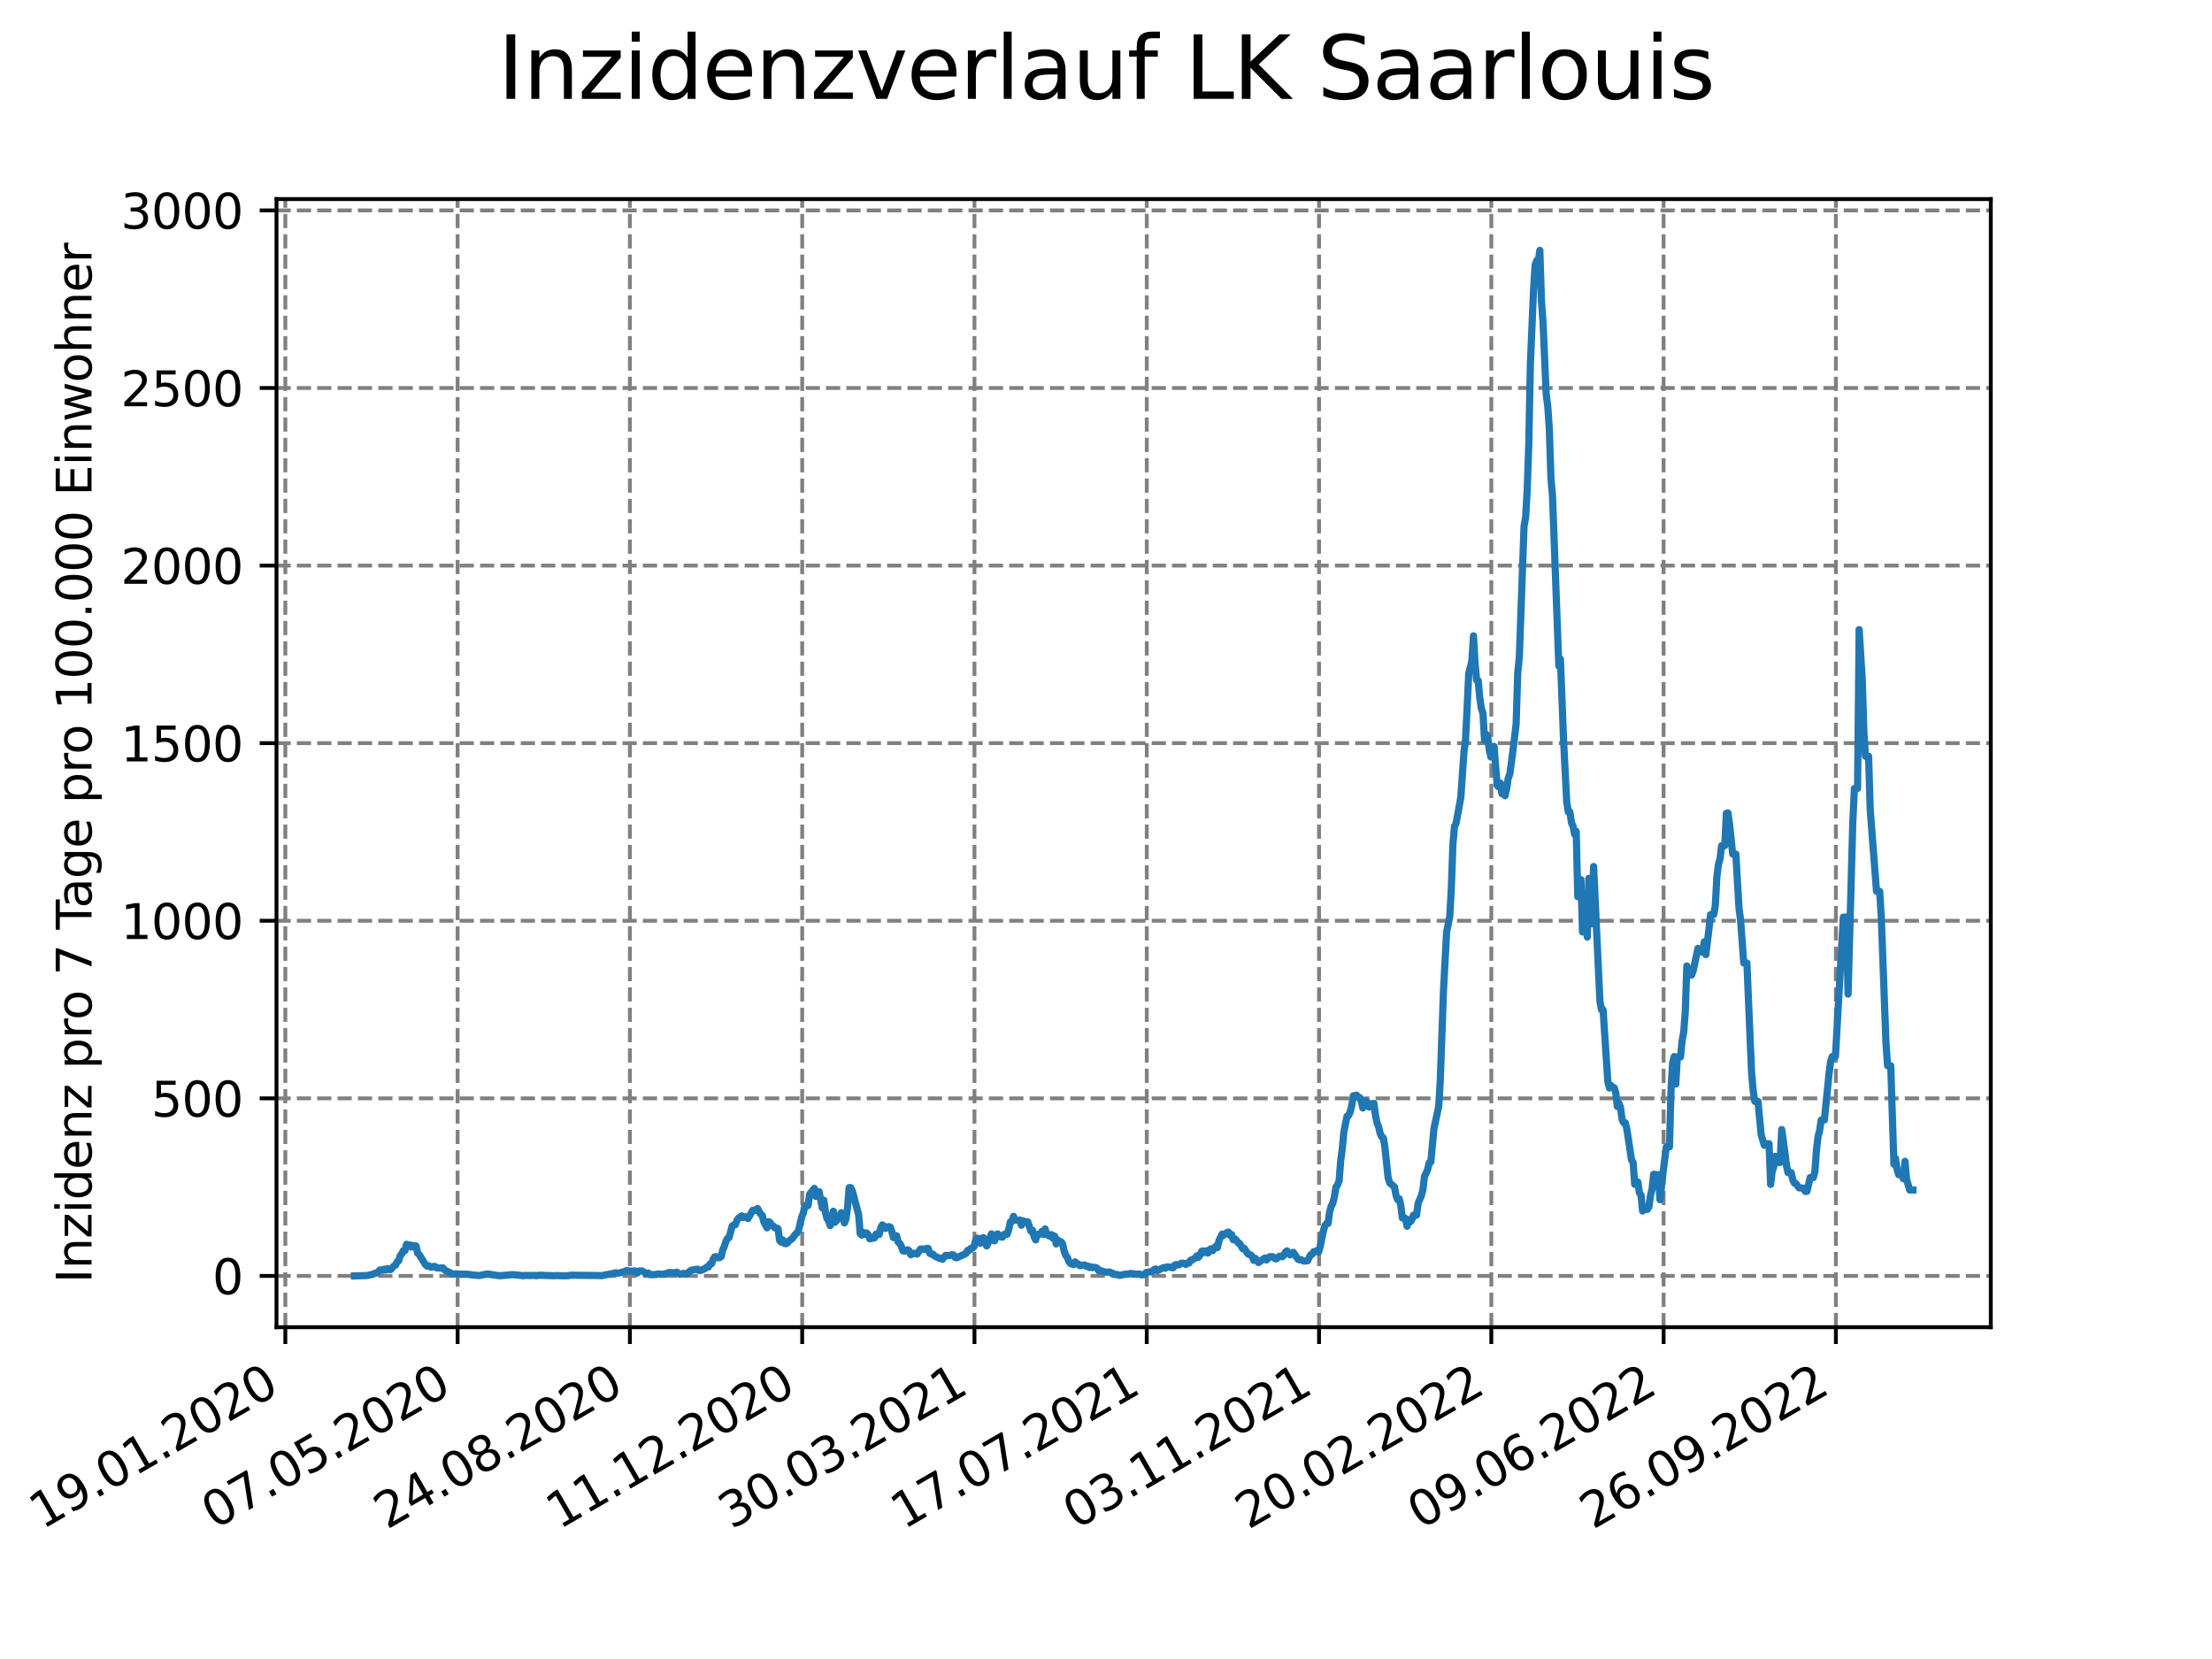 <?xml version="1.0" encoding="utf-8" standalone="no"?>
<!DOCTYPE svg PUBLIC "-//W3C//DTD SVG 1.1//EN"
  "http://www.w3.org/Graphics/SVG/1.1/DTD/svg11.dtd">
<svg xmlns:xlink="http://www.w3.org/1999/xlink" width="460.8pt" height="345.6pt" viewBox="0 0 460.8 345.6" xmlns="http://www.w3.org/2000/svg" version="1.1">
 <defs>
  <style type="text/css">*{stroke-linejoin: round; stroke-linecap: butt}</style>
 </defs>
 <g id="figure_1">
  <g id="patch_1">
   <path d="M 0 345.6 
L 460.8 345.6 
L 460.8 0 
L 0 0 
z
" style="fill: #ffffff"/>
  </g>
  <g id="axes_1">
   <g id="patch_2">
    <path d="M 57.6 276.48 
L 414.72 276.48 
L 414.72 41.472 
L 57.6 41.472 
z
" style="fill: #ffffff"/>
   </g>
   <g id="matplotlib.axis_1">
    <g id="xtick_1">
     <g id="line2d_1">
      <path d="M 59.441 276.48 
L 59.441 41.472 
" clip-path="url(#p85594393eb)" style="fill: none; stroke-dasharray: 2.96,1.28; stroke-dashoffset: 0; stroke: #808080; stroke-width: 0.8"/>
     </g>
     <g id="line2d_2">
      <defs>
       <path id="m78b0c59133" d="M 0 0 
L 0 3.5 
" style="stroke: #000000; stroke-width: 0.8"/>
      </defs>
      <g>
       <use xlink:href="#m78b0c59133" x="59.441" y="276.48" style="stroke: #000000; stroke-width: 0.8"/>
      </g>
     </g>
     <g id="text_1">
      <!-- 19.01.2020 -->
      <g transform="translate(8.816 318.689) rotate(-30) scale(0.1 -0.1)">
       <defs>
        <path id="DejaVuSans-31" d="M 794 531 
L 1825 531 
L 1825 4091 
L 703 3866 
L 703 4441 
L 1819 4666 
L 2450 4666 
L 2450 531 
L 3481 531 
L 3481 0 
L 794 0 
L 794 531 
z
" transform="scale(0.016)"/>
        <path id="DejaVuSans-39" d="M 703 97 
L 703 672 
Q 941 559 1184 500 
Q 1428 441 1663 441 
Q 2288 441 2617 861 
Q 2947 1281 2994 2138 
Q 2813 1869 2534 1725 
Q 2256 1581 1919 1581 
Q 1219 1581 811 2004 
Q 403 2428 403 3163 
Q 403 3881 828 4315 
Q 1253 4750 1959 4750 
Q 2769 4750 3195 4129 
Q 3622 3509 3622 2328 
Q 3622 1225 3098 567 
Q 2575 -91 1691 -91 
Q 1453 -91 1209 -44 
Q 966 3 703 97 
z
M 1959 2075 
Q 2384 2075 2632 2365 
Q 2881 2656 2881 3163 
Q 2881 3666 2632 3958 
Q 2384 4250 1959 4250 
Q 1534 4250 1286 3958 
Q 1038 3666 1038 3163 
Q 1038 2656 1286 2365 
Q 1534 2075 1959 2075 
z
" transform="scale(0.016)"/>
        <path id="DejaVuSans-2e" d="M 684 794 
L 1344 794 
L 1344 0 
L 684 0 
L 684 794 
z
" transform="scale(0.016)"/>
        <path id="DejaVuSans-30" d="M 2034 4250 
Q 1547 4250 1301 3770 
Q 1056 3291 1056 2328 
Q 1056 1369 1301 889 
Q 1547 409 2034 409 
Q 2525 409 2770 889 
Q 3016 1369 3016 2328 
Q 3016 3291 2770 3770 
Q 2525 4250 2034 4250 
z
M 2034 4750 
Q 2819 4750 3233 4129 
Q 3647 3509 3647 2328 
Q 3647 1150 3233 529 
Q 2819 -91 2034 -91 
Q 1250 -91 836 529 
Q 422 1150 422 2328 
Q 422 3509 836 4129 
Q 1250 4750 2034 4750 
z
" transform="scale(0.016)"/>
        <path id="DejaVuSans-32" d="M 1228 531 
L 3431 531 
L 3431 0 
L 469 0 
L 469 531 
Q 828 903 1448 1529 
Q 2069 2156 2228 2338 
Q 2531 2678 2651 2914 
Q 2772 3150 2772 3378 
Q 2772 3750 2511 3984 
Q 2250 4219 1831 4219 
Q 1534 4219 1204 4116 
Q 875 4013 500 3803 
L 500 4441 
Q 881 4594 1212 4672 
Q 1544 4750 1819 4750 
Q 2544 4750 2975 4387 
Q 3406 4025 3406 3419 
Q 3406 3131 3298 2873 
Q 3191 2616 2906 2266 
Q 2828 2175 2409 1742 
Q 1991 1309 1228 531 
z
" transform="scale(0.016)"/>
       </defs>
       <use xlink:href="#DejaVuSans-31"/>
       <use xlink:href="#DejaVuSans-39" x="63.623"/>
       <use xlink:href="#DejaVuSans-2e" x="127.246"/>
       <use xlink:href="#DejaVuSans-30" x="159.033"/>
       <use xlink:href="#DejaVuSans-31" x="222.656"/>
       <use xlink:href="#DejaVuSans-2e" x="286.279"/>
       <use xlink:href="#DejaVuSans-32" x="318.066"/>
       <use xlink:href="#DejaVuSans-30" x="381.689"/>
       <use xlink:href="#DejaVuSans-32" x="445.312"/>
       <use xlink:href="#DejaVuSans-30" x="508.936"/>
      </g>
     </g>
    </g>
    <g id="xtick_2">
     <g id="line2d_3">
      <path d="M 95.331 276.48 
L 95.331 41.472 
" clip-path="url(#p85594393eb)" style="fill: none; stroke-dasharray: 2.96,1.28; stroke-dashoffset: 0; stroke: #808080; stroke-width: 0.8"/>
     </g>
     <g id="line2d_4">
      <g>
       <use xlink:href="#m78b0c59133" x="95.331" y="276.48" style="stroke: #000000; stroke-width: 0.8"/>
      </g>
     </g>
     <g id="text_2">
      <!-- 07.05.2020 -->
      <g transform="translate(44.706 318.689) rotate(-30) scale(0.1 -0.1)">
       <defs>
        <path id="DejaVuSans-37" d="M 525 4666 
L 3525 4666 
L 3525 4397 
L 1831 0 
L 1172 0 
L 2766 4134 
L 525 4134 
L 525 4666 
z
" transform="scale(0.016)"/>
        <path id="DejaVuSans-35" d="M 691 4666 
L 3169 4666 
L 3169 4134 
L 1269 4134 
L 1269 2991 
Q 1406 3038 1543 3061 
Q 1681 3084 1819 3084 
Q 2600 3084 3056 2656 
Q 3513 2228 3513 1497 
Q 3513 744 3044 326 
Q 2575 -91 1722 -91 
Q 1428 -91 1123 -41 
Q 819 9 494 109 
L 494 744 
Q 775 591 1075 516 
Q 1375 441 1709 441 
Q 2250 441 2565 725 
Q 2881 1009 2881 1497 
Q 2881 1984 2565 2268 
Q 2250 2553 1709 2553 
Q 1456 2553 1204 2497 
Q 953 2441 691 2322 
L 691 4666 
z
" transform="scale(0.016)"/>
       </defs>
       <use xlink:href="#DejaVuSans-30"/>
       <use xlink:href="#DejaVuSans-37" x="63.623"/>
       <use xlink:href="#DejaVuSans-2e" x="127.246"/>
       <use xlink:href="#DejaVuSans-30" x="159.033"/>
       <use xlink:href="#DejaVuSans-35" x="222.656"/>
       <use xlink:href="#DejaVuSans-2e" x="286.279"/>
       <use xlink:href="#DejaVuSans-32" x="318.066"/>
       <use xlink:href="#DejaVuSans-30" x="381.689"/>
       <use xlink:href="#DejaVuSans-32" x="445.312"/>
       <use xlink:href="#DejaVuSans-30" x="508.936"/>
      </g>
     </g>
    </g>
    <g id="xtick_3">
     <g id="line2d_5">
      <path d="M 131.221 276.48 
L 131.221 41.472 
" clip-path="url(#p85594393eb)" style="fill: none; stroke-dasharray: 2.96,1.28; stroke-dashoffset: 0; stroke: #808080; stroke-width: 0.8"/>
     </g>
     <g id="line2d_6">
      <g>
       <use xlink:href="#m78b0c59133" x="131.221" y="276.48" style="stroke: #000000; stroke-width: 0.8"/>
      </g>
     </g>
     <g id="text_3">
      <!-- 24.08.2020 -->
      <g transform="translate(80.596 318.689) rotate(-30) scale(0.1 -0.1)">
       <defs>
        <path id="DejaVuSans-34" d="M 2419 4116 
L 825 1625 
L 2419 1625 
L 2419 4116 
z
M 2253 4666 
L 3047 4666 
L 3047 1625 
L 3713 1625 
L 3713 1100 
L 3047 1100 
L 3047 0 
L 2419 0 
L 2419 1100 
L 313 1100 
L 313 1709 
L 2253 4666 
z
" transform="scale(0.016)"/>
        <path id="DejaVuSans-38" d="M 2034 2216 
Q 1584 2216 1326 1975 
Q 1069 1734 1069 1313 
Q 1069 891 1326 650 
Q 1584 409 2034 409 
Q 2484 409 2743 651 
Q 3003 894 3003 1313 
Q 3003 1734 2745 1975 
Q 2488 2216 2034 2216 
z
M 1403 2484 
Q 997 2584 770 2862 
Q 544 3141 544 3541 
Q 544 4100 942 4425 
Q 1341 4750 2034 4750 
Q 2731 4750 3128 4425 
Q 3525 4100 3525 3541 
Q 3525 3141 3298 2862 
Q 3072 2584 2669 2484 
Q 3125 2378 3379 2068 
Q 3634 1759 3634 1313 
Q 3634 634 3220 271 
Q 2806 -91 2034 -91 
Q 1263 -91 848 271 
Q 434 634 434 1313 
Q 434 1759 690 2068 
Q 947 2378 1403 2484 
z
M 1172 3481 
Q 1172 3119 1398 2916 
Q 1625 2713 2034 2713 
Q 2441 2713 2670 2916 
Q 2900 3119 2900 3481 
Q 2900 3844 2670 4047 
Q 2441 4250 2034 4250 
Q 1625 4250 1398 4047 
Q 1172 3844 1172 3481 
z
" transform="scale(0.016)"/>
       </defs>
       <use xlink:href="#DejaVuSans-32"/>
       <use xlink:href="#DejaVuSans-34" x="63.623"/>
       <use xlink:href="#DejaVuSans-2e" x="127.246"/>
       <use xlink:href="#DejaVuSans-30" x="159.033"/>
       <use xlink:href="#DejaVuSans-38" x="222.656"/>
       <use xlink:href="#DejaVuSans-2e" x="286.279"/>
       <use xlink:href="#DejaVuSans-32" x="318.066"/>
       <use xlink:href="#DejaVuSans-30" x="381.689"/>
       <use xlink:href="#DejaVuSans-32" x="445.312"/>
       <use xlink:href="#DejaVuSans-30" x="508.936"/>
      </g>
     </g>
    </g>
    <g id="xtick_4">
     <g id="line2d_7">
      <path d="M 167.111 276.48 
L 167.111 41.472 
" clip-path="url(#p85594393eb)" style="fill: none; stroke-dasharray: 2.96,1.28; stroke-dashoffset: 0; stroke: #808080; stroke-width: 0.8"/>
     </g>
     <g id="line2d_8">
      <g>
       <use xlink:href="#m78b0c59133" x="167.111" y="276.48" style="stroke: #000000; stroke-width: 0.8"/>
      </g>
     </g>
     <g id="text_4">
      <!-- 11.12.2020 -->
      <g transform="translate(116.485 318.689) rotate(-30) scale(0.1 -0.1)">
       <use xlink:href="#DejaVuSans-31"/>
       <use xlink:href="#DejaVuSans-31" x="63.623"/>
       <use xlink:href="#DejaVuSans-2e" x="127.246"/>
       <use xlink:href="#DejaVuSans-31" x="159.033"/>
       <use xlink:href="#DejaVuSans-32" x="222.656"/>
       <use xlink:href="#DejaVuSans-2e" x="286.279"/>
       <use xlink:href="#DejaVuSans-32" x="318.066"/>
       <use xlink:href="#DejaVuSans-30" x="381.689"/>
       <use xlink:href="#DejaVuSans-32" x="445.312"/>
       <use xlink:href="#DejaVuSans-30" x="508.936"/>
      </g>
     </g>
    </g>
    <g id="xtick_5">
     <g id="line2d_9">
      <path d="M 203 276.48 
L 203 41.472 
" clip-path="url(#p85594393eb)" style="fill: none; stroke-dasharray: 2.96,1.28; stroke-dashoffset: 0; stroke: #808080; stroke-width: 0.8"/>
     </g>
     <g id="line2d_10">
      <g>
       <use xlink:href="#m78b0c59133" x="203" y="276.48" style="stroke: #000000; stroke-width: 0.8"/>
      </g>
     </g>
     <g id="text_5">
      <!-- 30.03.2021 -->
      <g transform="translate(152.375 318.689) rotate(-30) scale(0.1 -0.1)">
       <defs>
        <path id="DejaVuSans-33" d="M 2597 2516 
Q 3050 2419 3304 2112 
Q 3559 1806 3559 1356 
Q 3559 666 3084 287 
Q 2609 -91 1734 -91 
Q 1441 -91 1130 -33 
Q 819 25 488 141 
L 488 750 
Q 750 597 1062 519 
Q 1375 441 1716 441 
Q 2309 441 2620 675 
Q 2931 909 2931 1356 
Q 2931 1769 2642 2001 
Q 2353 2234 1838 2234 
L 1294 2234 
L 1294 2753 
L 1863 2753 
Q 2328 2753 2575 2939 
Q 2822 3125 2822 3475 
Q 2822 3834 2567 4026 
Q 2313 4219 1838 4219 
Q 1578 4219 1281 4162 
Q 984 4106 628 3988 
L 628 4550 
Q 988 4650 1302 4700 
Q 1616 4750 1894 4750 
Q 2613 4750 3031 4423 
Q 3450 4097 3450 3541 
Q 3450 3153 3228 2886 
Q 3006 2619 2597 2516 
z
" transform="scale(0.016)"/>
       </defs>
       <use xlink:href="#DejaVuSans-33"/>
       <use xlink:href="#DejaVuSans-30" x="63.623"/>
       <use xlink:href="#DejaVuSans-2e" x="127.246"/>
       <use xlink:href="#DejaVuSans-30" x="159.033"/>
       <use xlink:href="#DejaVuSans-33" x="222.656"/>
       <use xlink:href="#DejaVuSans-2e" x="286.279"/>
       <use xlink:href="#DejaVuSans-32" x="318.066"/>
       <use xlink:href="#DejaVuSans-30" x="381.689"/>
       <use xlink:href="#DejaVuSans-32" x="445.312"/>
       <use xlink:href="#DejaVuSans-31" x="508.936"/>
      </g>
     </g>
    </g>
    <g id="xtick_6">
     <g id="line2d_11">
      <path d="M 238.89 276.48 
L 238.89 41.472 
" clip-path="url(#p85594393eb)" style="fill: none; stroke-dasharray: 2.96,1.28; stroke-dashoffset: 0; stroke: #808080; stroke-width: 0.8"/>
     </g>
     <g id="line2d_12">
      <g>
       <use xlink:href="#m78b0c59133" x="238.89" y="276.48" style="stroke: #000000; stroke-width: 0.8"/>
      </g>
     </g>
     <g id="text_6">
      <!-- 17.07.2021 -->
      <g transform="translate(188.265 318.689) rotate(-30) scale(0.1 -0.1)">
       <use xlink:href="#DejaVuSans-31"/>
       <use xlink:href="#DejaVuSans-37" x="63.623"/>
       <use xlink:href="#DejaVuSans-2e" x="127.246"/>
       <use xlink:href="#DejaVuSans-30" x="159.033"/>
       <use xlink:href="#DejaVuSans-37" x="222.656"/>
       <use xlink:href="#DejaVuSans-2e" x="286.279"/>
       <use xlink:href="#DejaVuSans-32" x="318.066"/>
       <use xlink:href="#DejaVuSans-30" x="381.689"/>
       <use xlink:href="#DejaVuSans-32" x="445.312"/>
       <use xlink:href="#DejaVuSans-31" x="508.936"/>
      </g>
     </g>
    </g>
    <g id="xtick_7">
     <g id="line2d_13">
      <path d="M 274.78 276.48 
L 274.78 41.472 
" clip-path="url(#p85594393eb)" style="fill: none; stroke-dasharray: 2.96,1.28; stroke-dashoffset: 0; stroke: #808080; stroke-width: 0.8"/>
     </g>
     <g id="line2d_14">
      <g>
       <use xlink:href="#m78b0c59133" x="274.78" y="276.48" style="stroke: #000000; stroke-width: 0.8"/>
      </g>
     </g>
     <g id="text_7">
      <!-- 03.11.2021 -->
      <g transform="translate(224.155 318.689) rotate(-30) scale(0.1 -0.1)">
       <use xlink:href="#DejaVuSans-30"/>
       <use xlink:href="#DejaVuSans-33" x="63.623"/>
       <use xlink:href="#DejaVuSans-2e" x="127.246"/>
       <use xlink:href="#DejaVuSans-31" x="159.033"/>
       <use xlink:href="#DejaVuSans-31" x="222.656"/>
       <use xlink:href="#DejaVuSans-2e" x="286.279"/>
       <use xlink:href="#DejaVuSans-32" x="318.066"/>
       <use xlink:href="#DejaVuSans-30" x="381.689"/>
       <use xlink:href="#DejaVuSans-32" x="445.312"/>
       <use xlink:href="#DejaVuSans-31" x="508.936"/>
      </g>
     </g>
    </g>
    <g id="xtick_8">
     <g id="line2d_15">
      <path d="M 310.67 276.48 
L 310.67 41.472 
" clip-path="url(#p85594393eb)" style="fill: none; stroke-dasharray: 2.96,1.28; stroke-dashoffset: 0; stroke: #808080; stroke-width: 0.8"/>
     </g>
     <g id="line2d_16">
      <g>
       <use xlink:href="#m78b0c59133" x="310.67" y="276.48" style="stroke: #000000; stroke-width: 0.8"/>
      </g>
     </g>
     <g id="text_8">
      <!-- 20.02.2022 -->
      <g transform="translate(260.045 318.689) rotate(-30) scale(0.1 -0.1)">
       <use xlink:href="#DejaVuSans-32"/>
       <use xlink:href="#DejaVuSans-30" x="63.623"/>
       <use xlink:href="#DejaVuSans-2e" x="127.246"/>
       <use xlink:href="#DejaVuSans-30" x="159.033"/>
       <use xlink:href="#DejaVuSans-32" x="222.656"/>
       <use xlink:href="#DejaVuSans-2e" x="286.279"/>
       <use xlink:href="#DejaVuSans-32" x="318.066"/>
       <use xlink:href="#DejaVuSans-30" x="381.689"/>
       <use xlink:href="#DejaVuSans-32" x="445.312"/>
       <use xlink:href="#DejaVuSans-32" x="508.936"/>
      </g>
     </g>
    </g>
    <g id="xtick_9">
     <g id="line2d_17">
      <path d="M 346.56 276.48 
L 346.56 41.472 
" clip-path="url(#p85594393eb)" style="fill: none; stroke-dasharray: 2.96,1.28; stroke-dashoffset: 0; stroke: #808080; stroke-width: 0.8"/>
     </g>
     <g id="line2d_18">
      <g>
       <use xlink:href="#m78b0c59133" x="346.56" y="276.48" style="stroke: #000000; stroke-width: 0.8"/>
      </g>
     </g>
     <g id="text_9">
      <!-- 09.06.2022 -->
      <g transform="translate(295.934 318.689) rotate(-30) scale(0.1 -0.1)">
       <defs>
        <path id="DejaVuSans-36" d="M 2113 2584 
Q 1688 2584 1439 2293 
Q 1191 2003 1191 1497 
Q 1191 994 1439 701 
Q 1688 409 2113 409 
Q 2538 409 2786 701 
Q 3034 994 3034 1497 
Q 3034 2003 2786 2293 
Q 2538 2584 2113 2584 
z
M 3366 4563 
L 3366 3988 
Q 3128 4100 2886 4159 
Q 2644 4219 2406 4219 
Q 1781 4219 1451 3797 
Q 1122 3375 1075 2522 
Q 1259 2794 1537 2939 
Q 1816 3084 2150 3084 
Q 2853 3084 3261 2657 
Q 3669 2231 3669 1497 
Q 3669 778 3244 343 
Q 2819 -91 2113 -91 
Q 1303 -91 875 529 
Q 447 1150 447 2328 
Q 447 3434 972 4092 
Q 1497 4750 2381 4750 
Q 2619 4750 2861 4703 
Q 3103 4656 3366 4563 
z
" transform="scale(0.016)"/>
       </defs>
       <use xlink:href="#DejaVuSans-30"/>
       <use xlink:href="#DejaVuSans-39" x="63.623"/>
       <use xlink:href="#DejaVuSans-2e" x="127.246"/>
       <use xlink:href="#DejaVuSans-30" x="159.033"/>
       <use xlink:href="#DejaVuSans-36" x="222.656"/>
       <use xlink:href="#DejaVuSans-2e" x="286.279"/>
       <use xlink:href="#DejaVuSans-32" x="318.066"/>
       <use xlink:href="#DejaVuSans-30" x="381.689"/>
       <use xlink:href="#DejaVuSans-32" x="445.312"/>
       <use xlink:href="#DejaVuSans-32" x="508.936"/>
      </g>
     </g>
    </g>
    <g id="xtick_10">
     <g id="line2d_19">
      <path d="M 382.449 276.48 
L 382.449 41.472 
" clip-path="url(#p85594393eb)" style="fill: none; stroke-dasharray: 2.96,1.28; stroke-dashoffset: 0; stroke: #808080; stroke-width: 0.8"/>
     </g>
     <g id="line2d_20">
      <g>
       <use xlink:href="#m78b0c59133" x="382.449" y="276.48" style="stroke: #000000; stroke-width: 0.8"/>
      </g>
     </g>
     <g id="text_10">
      <!-- 26.09.2022 -->
      <g transform="translate(331.824 318.689) rotate(-30) scale(0.1 -0.1)">
       <use xlink:href="#DejaVuSans-32"/>
       <use xlink:href="#DejaVuSans-36" x="63.623"/>
       <use xlink:href="#DejaVuSans-2e" x="127.246"/>
       <use xlink:href="#DejaVuSans-30" x="159.033"/>
       <use xlink:href="#DejaVuSans-39" x="222.656"/>
       <use xlink:href="#DejaVuSans-2e" x="286.279"/>
       <use xlink:href="#DejaVuSans-32" x="318.066"/>
       <use xlink:href="#DejaVuSans-30" x="381.689"/>
       <use xlink:href="#DejaVuSans-32" x="445.312"/>
       <use xlink:href="#DejaVuSans-32" x="508.936"/>
      </g>
     </g>
    </g>
   </g>
   <g id="matplotlib.axis_2">
    <g id="ytick_1">
     <g id="line2d_21">
      <path d="M 57.6 265.798 
L 414.72 265.798 
" clip-path="url(#p85594393eb)" style="fill: none; stroke-dasharray: 2.96,1.28; stroke-dashoffset: 0; stroke: #808080; stroke-width: 0.8"/>
     </g>
     <g id="line2d_22">
      <defs>
       <path id="m9713ccdef3" d="M 0 0 
L -3.5 0 
" style="stroke: #000000; stroke-width: 0.8"/>
      </defs>
      <g>
       <use xlink:href="#m9713ccdef3" x="57.6" y="265.798" style="stroke: #000000; stroke-width: 0.8"/>
      </g>
     </g>
     <g id="text_11">
      <!-- 0 -->
      <g transform="translate(44.237 269.597) scale(0.1 -0.1)">
       <use xlink:href="#DejaVuSans-30"/>
      </g>
     </g>
    </g>
    <g id="ytick_2">
     <g id="line2d_23">
      <path d="M 57.6 228.804 
L 414.72 228.804 
" clip-path="url(#p85594393eb)" style="fill: none; stroke-dasharray: 2.96,1.28; stroke-dashoffset: 0; stroke: #808080; stroke-width: 0.8"/>
     </g>
     <g id="line2d_24">
      <g>
       <use xlink:href="#m9713ccdef3" x="57.6" y="228.804" style="stroke: #000000; stroke-width: 0.8"/>
      </g>
     </g>
     <g id="text_12">
      <!-- 500 -->
      <g transform="translate(31.512 232.603) scale(0.1 -0.1)">
       <use xlink:href="#DejaVuSans-35"/>
       <use xlink:href="#DejaVuSans-30" x="63.623"/>
       <use xlink:href="#DejaVuSans-30" x="127.246"/>
      </g>
     </g>
    </g>
    <g id="ytick_3">
     <g id="line2d_25">
      <path d="M 57.6 191.809 
L 414.72 191.809 
" clip-path="url(#p85594393eb)" style="fill: none; stroke-dasharray: 2.96,1.28; stroke-dashoffset: 0; stroke: #808080; stroke-width: 0.8"/>
     </g>
     <g id="line2d_26">
      <g>
       <use xlink:href="#m9713ccdef3" x="57.6" y="191.809" style="stroke: #000000; stroke-width: 0.8"/>
      </g>
     </g>
     <g id="text_13">
      <!-- 1000 -->
      <g transform="translate(25.15 195.608) scale(0.1 -0.1)">
       <use xlink:href="#DejaVuSans-31"/>
       <use xlink:href="#DejaVuSans-30" x="63.623"/>
       <use xlink:href="#DejaVuSans-30" x="127.246"/>
       <use xlink:href="#DejaVuSans-30" x="190.869"/>
      </g>
     </g>
    </g>
    <g id="ytick_4">
     <g id="line2d_27">
      <path d="M 57.6 154.815 
L 414.72 154.815 
" clip-path="url(#p85594393eb)" style="fill: none; stroke-dasharray: 2.96,1.28; stroke-dashoffset: 0; stroke: #808080; stroke-width: 0.8"/>
     </g>
     <g id="line2d_28">
      <g>
       <use xlink:href="#m9713ccdef3" x="57.6" y="154.815" style="stroke: #000000; stroke-width: 0.8"/>
      </g>
     </g>
     <g id="text_14">
      <!-- 1500 -->
      <g transform="translate(25.15 158.614) scale(0.1 -0.1)">
       <use xlink:href="#DejaVuSans-31"/>
       <use xlink:href="#DejaVuSans-35" x="63.623"/>
       <use xlink:href="#DejaVuSans-30" x="127.246"/>
       <use xlink:href="#DejaVuSans-30" x="190.869"/>
      </g>
     </g>
    </g>
    <g id="ytick_5">
     <g id="line2d_29">
      <path d="M 57.6 117.821 
L 414.72 117.821 
" clip-path="url(#p85594393eb)" style="fill: none; stroke-dasharray: 2.96,1.28; stroke-dashoffset: 0; stroke: #808080; stroke-width: 0.8"/>
     </g>
     <g id="line2d_30">
      <g>
       <use xlink:href="#m9713ccdef3" x="57.6" y="117.821" style="stroke: #000000; stroke-width: 0.8"/>
      </g>
     </g>
     <g id="text_15">
      <!-- 2000 -->
      <g transform="translate(25.15 121.62) scale(0.1 -0.1)">
       <use xlink:href="#DejaVuSans-32"/>
       <use xlink:href="#DejaVuSans-30" x="63.623"/>
       <use xlink:href="#DejaVuSans-30" x="127.246"/>
       <use xlink:href="#DejaVuSans-30" x="190.869"/>
      </g>
     </g>
    </g>
    <g id="ytick_6">
     <g id="line2d_31">
      <path d="M 57.6 80.826 
L 414.72 80.826 
" clip-path="url(#p85594393eb)" style="fill: none; stroke-dasharray: 2.96,1.28; stroke-dashoffset: 0; stroke: #808080; stroke-width: 0.8"/>
     </g>
     <g id="line2d_32">
      <g>
       <use xlink:href="#m9713ccdef3" x="57.6" y="80.826" style="stroke: #000000; stroke-width: 0.8"/>
      </g>
     </g>
     <g id="text_16">
      <!-- 2500 -->
      <g transform="translate(25.15 84.625) scale(0.1 -0.1)">
       <use xlink:href="#DejaVuSans-32"/>
       <use xlink:href="#DejaVuSans-35" x="63.623"/>
       <use xlink:href="#DejaVuSans-30" x="127.246"/>
       <use xlink:href="#DejaVuSans-30" x="190.869"/>
      </g>
     </g>
    </g>
    <g id="ytick_7">
     <g id="line2d_33">
      <path d="M 57.6 43.832 
L 414.72 43.832 
" clip-path="url(#p85594393eb)" style="fill: none; stroke-dasharray: 2.96,1.28; stroke-dashoffset: 0; stroke: #808080; stroke-width: 0.8"/>
     </g>
     <g id="line2d_34">
      <g>
       <use xlink:href="#m9713ccdef3" x="57.6" y="43.832" style="stroke: #000000; stroke-width: 0.8"/>
      </g>
     </g>
     <g id="text_17">
      <!-- 3000 -->
      <g transform="translate(25.15 47.631) scale(0.1 -0.1)">
       <use xlink:href="#DejaVuSans-33"/>
       <use xlink:href="#DejaVuSans-30" x="63.623"/>
       <use xlink:href="#DejaVuSans-30" x="127.246"/>
       <use xlink:href="#DejaVuSans-30" x="190.869"/>
      </g>
     </g>
    </g>
    <g id="text_18">
     <!-- Inzidenz pro 7 Tage pro 100.000 Einwohner -->
     <g transform="translate(19.07 267.301) rotate(-90) scale(0.1 -0.1)">
      <defs>
       <path id="DejaVuSans-49" d="M 628 4666 
L 1259 4666 
L 1259 0 
L 628 0 
L 628 4666 
z
" transform="scale(0.016)"/>
       <path id="DejaVuSans-6e" d="M 3513 2113 
L 3513 0 
L 2938 0 
L 2938 2094 
Q 2938 2591 2744 2837 
Q 2550 3084 2163 3084 
Q 1697 3084 1428 2787 
Q 1159 2491 1159 1978 
L 1159 0 
L 581 0 
L 581 3500 
L 1159 3500 
L 1159 2956 
Q 1366 3272 1645 3428 
Q 1925 3584 2291 3584 
Q 2894 3584 3203 3211 
Q 3513 2838 3513 2113 
z
" transform="scale(0.016)"/>
       <path id="DejaVuSans-7a" d="M 353 3500 
L 3084 3500 
L 3084 2975 
L 922 459 
L 3084 459 
L 3084 0 
L 275 0 
L 275 525 
L 2438 3041 
L 353 3041 
L 353 3500 
z
" transform="scale(0.016)"/>
       <path id="DejaVuSans-69" d="M 603 3500 
L 1178 3500 
L 1178 0 
L 603 0 
L 603 3500 
z
M 603 4863 
L 1178 4863 
L 1178 4134 
L 603 4134 
L 603 4863 
z
" transform="scale(0.016)"/>
       <path id="DejaVuSans-64" d="M 2906 2969 
L 2906 4863 
L 3481 4863 
L 3481 0 
L 2906 0 
L 2906 525 
Q 2725 213 2448 61 
Q 2172 -91 1784 -91 
Q 1150 -91 751 415 
Q 353 922 353 1747 
Q 353 2572 751 3078 
Q 1150 3584 1784 3584 
Q 2172 3584 2448 3432 
Q 2725 3281 2906 2969 
z
M 947 1747 
Q 947 1113 1208 752 
Q 1469 391 1925 391 
Q 2381 391 2643 752 
Q 2906 1113 2906 1747 
Q 2906 2381 2643 2742 
Q 2381 3103 1925 3103 
Q 1469 3103 1208 2742 
Q 947 2381 947 1747 
z
" transform="scale(0.016)"/>
       <path id="DejaVuSans-65" d="M 3597 1894 
L 3597 1613 
L 953 1613 
Q 991 1019 1311 708 
Q 1631 397 2203 397 
Q 2534 397 2845 478 
Q 3156 559 3463 722 
L 3463 178 
Q 3153 47 2828 -22 
Q 2503 -91 2169 -91 
Q 1331 -91 842 396 
Q 353 884 353 1716 
Q 353 2575 817 3079 
Q 1281 3584 2069 3584 
Q 2775 3584 3186 3129 
Q 3597 2675 3597 1894 
z
M 3022 2063 
Q 3016 2534 2758 2815 
Q 2500 3097 2075 3097 
Q 1594 3097 1305 2825 
Q 1016 2553 972 2059 
L 3022 2063 
z
" transform="scale(0.016)"/>
       <path id="DejaVuSans-20" transform="scale(0.016)"/>
       <path id="DejaVuSans-70" d="M 1159 525 
L 1159 -1331 
L 581 -1331 
L 581 3500 
L 1159 3500 
L 1159 2969 
Q 1341 3281 1617 3432 
Q 1894 3584 2278 3584 
Q 2916 3584 3314 3078 
Q 3713 2572 3713 1747 
Q 3713 922 3314 415 
Q 2916 -91 2278 -91 
Q 1894 -91 1617 61 
Q 1341 213 1159 525 
z
M 3116 1747 
Q 3116 2381 2855 2742 
Q 2594 3103 2138 3103 
Q 1681 3103 1420 2742 
Q 1159 2381 1159 1747 
Q 1159 1113 1420 752 
Q 1681 391 2138 391 
Q 2594 391 2855 752 
Q 3116 1113 3116 1747 
z
" transform="scale(0.016)"/>
       <path id="DejaVuSans-72" d="M 2631 2963 
Q 2534 3019 2420 3045 
Q 2306 3072 2169 3072 
Q 1681 3072 1420 2755 
Q 1159 2438 1159 1844 
L 1159 0 
L 581 0 
L 581 3500 
L 1159 3500 
L 1159 2956 
Q 1341 3275 1631 3429 
Q 1922 3584 2338 3584 
Q 2397 3584 2469 3576 
Q 2541 3569 2628 3553 
L 2631 2963 
z
" transform="scale(0.016)"/>
       <path id="DejaVuSans-6f" d="M 1959 3097 
Q 1497 3097 1228 2736 
Q 959 2375 959 1747 
Q 959 1119 1226 758 
Q 1494 397 1959 397 
Q 2419 397 2687 759 
Q 2956 1122 2956 1747 
Q 2956 2369 2687 2733 
Q 2419 3097 1959 3097 
z
M 1959 3584 
Q 2709 3584 3137 3096 
Q 3566 2609 3566 1747 
Q 3566 888 3137 398 
Q 2709 -91 1959 -91 
Q 1206 -91 779 398 
Q 353 888 353 1747 
Q 353 2609 779 3096 
Q 1206 3584 1959 3584 
z
" transform="scale(0.016)"/>
       <path id="DejaVuSans-54" d="M -19 4666 
L 3928 4666 
L 3928 4134 
L 2272 4134 
L 2272 0 
L 1638 0 
L 1638 4134 
L -19 4134 
L -19 4666 
z
" transform="scale(0.016)"/>
       <path id="DejaVuSans-61" d="M 2194 1759 
Q 1497 1759 1228 1600 
Q 959 1441 959 1056 
Q 959 750 1161 570 
Q 1363 391 1709 391 
Q 2188 391 2477 730 
Q 2766 1069 2766 1631 
L 2766 1759 
L 2194 1759 
z
M 3341 1997 
L 3341 0 
L 2766 0 
L 2766 531 
Q 2569 213 2275 61 
Q 1981 -91 1556 -91 
Q 1019 -91 701 211 
Q 384 513 384 1019 
Q 384 1609 779 1909 
Q 1175 2209 1959 2209 
L 2766 2209 
L 2766 2266 
Q 2766 2663 2505 2880 
Q 2244 3097 1772 3097 
Q 1472 3097 1187 3025 
Q 903 2953 641 2809 
L 641 3341 
Q 956 3463 1253 3523 
Q 1550 3584 1831 3584 
Q 2591 3584 2966 3190 
Q 3341 2797 3341 1997 
z
" transform="scale(0.016)"/>
       <path id="DejaVuSans-67" d="M 2906 1791 
Q 2906 2416 2648 2759 
Q 2391 3103 1925 3103 
Q 1463 3103 1205 2759 
Q 947 2416 947 1791 
Q 947 1169 1205 825 
Q 1463 481 1925 481 
Q 2391 481 2648 825 
Q 2906 1169 2906 1791 
z
M 3481 434 
Q 3481 -459 3084 -895 
Q 2688 -1331 1869 -1331 
Q 1566 -1331 1297 -1286 
Q 1028 -1241 775 -1147 
L 775 -588 
Q 1028 -725 1275 -790 
Q 1522 -856 1778 -856 
Q 2344 -856 2625 -561 
Q 2906 -266 2906 331 
L 2906 616 
Q 2728 306 2450 153 
Q 2172 0 1784 0 
Q 1141 0 747 490 
Q 353 981 353 1791 
Q 353 2603 747 3093 
Q 1141 3584 1784 3584 
Q 2172 3584 2450 3431 
Q 2728 3278 2906 2969 
L 2906 3500 
L 3481 3500 
L 3481 434 
z
" transform="scale(0.016)"/>
       <path id="DejaVuSans-45" d="M 628 4666 
L 3578 4666 
L 3578 4134 
L 1259 4134 
L 1259 2753 
L 3481 2753 
L 3481 2222 
L 1259 2222 
L 1259 531 
L 3634 531 
L 3634 0 
L 628 0 
L 628 4666 
z
" transform="scale(0.016)"/>
       <path id="DejaVuSans-77" d="M 269 3500 
L 844 3500 
L 1563 769 
L 2278 3500 
L 2956 3500 
L 3675 769 
L 4391 3500 
L 4966 3500 
L 4050 0 
L 3372 0 
L 2619 2869 
L 1863 0 
L 1184 0 
L 269 3500 
z
" transform="scale(0.016)"/>
       <path id="DejaVuSans-68" d="M 3513 2113 
L 3513 0 
L 2938 0 
L 2938 2094 
Q 2938 2591 2744 2837 
Q 2550 3084 2163 3084 
Q 1697 3084 1428 2787 
Q 1159 2491 1159 1978 
L 1159 0 
L 581 0 
L 581 4863 
L 1159 4863 
L 1159 2956 
Q 1366 3272 1645 3428 
Q 1925 3584 2291 3584 
Q 2894 3584 3203 3211 
Q 3513 2838 3513 2113 
z
" transform="scale(0.016)"/>
      </defs>
      <use xlink:href="#DejaVuSans-49"/>
      <use xlink:href="#DejaVuSans-6e" x="29.492"/>
      <use xlink:href="#DejaVuSans-7a" x="92.871"/>
      <use xlink:href="#DejaVuSans-69" x="145.361"/>
      <use xlink:href="#DejaVuSans-64" x="173.145"/>
      <use xlink:href="#DejaVuSans-65" x="236.621"/>
      <use xlink:href="#DejaVuSans-6e" x="298.145"/>
      <use xlink:href="#DejaVuSans-7a" x="361.523"/>
      <use xlink:href="#DejaVuSans-20" x="414.014"/>
      <use xlink:href="#DejaVuSans-70" x="445.801"/>
      <use xlink:href="#DejaVuSans-72" x="509.277"/>
      <use xlink:href="#DejaVuSans-6f" x="548.141"/>
      <use xlink:href="#DejaVuSans-20" x="609.322"/>
      <use xlink:href="#DejaVuSans-37" x="641.109"/>
      <use xlink:href="#DejaVuSans-20" x="704.732"/>
      <use xlink:href="#DejaVuSans-54" x="736.52"/>
      <use xlink:href="#DejaVuSans-61" x="781.104"/>
      <use xlink:href="#DejaVuSans-67" x="842.383"/>
      <use xlink:href="#DejaVuSans-65" x="905.859"/>
      <use xlink:href="#DejaVuSans-20" x="967.383"/>
      <use xlink:href="#DejaVuSans-70" x="999.17"/>
      <use xlink:href="#DejaVuSans-72" x="1062.646"/>
      <use xlink:href="#DejaVuSans-6f" x="1101.51"/>
      <use xlink:href="#DejaVuSans-20" x="1162.691"/>
      <use xlink:href="#DejaVuSans-31" x="1194.479"/>
      <use xlink:href="#DejaVuSans-30" x="1258.102"/>
      <use xlink:href="#DejaVuSans-30" x="1321.725"/>
      <use xlink:href="#DejaVuSans-2e" x="1385.348"/>
      <use xlink:href="#DejaVuSans-30" x="1417.135"/>
      <use xlink:href="#DejaVuSans-30" x="1480.758"/>
      <use xlink:href="#DejaVuSans-30" x="1544.381"/>
      <use xlink:href="#DejaVuSans-20" x="1608.004"/>
      <use xlink:href="#DejaVuSans-45" x="1639.791"/>
      <use xlink:href="#DejaVuSans-69" x="1702.975"/>
      <use xlink:href="#DejaVuSans-6e" x="1730.758"/>
      <use xlink:href="#DejaVuSans-77" x="1794.137"/>
      <use xlink:href="#DejaVuSans-6f" x="1875.924"/>
      <use xlink:href="#DejaVuSans-68" x="1937.105"/>
      <use xlink:href="#DejaVuSans-6e" x="2000.484"/>
      <use xlink:href="#DejaVuSans-65" x="2063.863"/>
      <use xlink:href="#DejaVuSans-72" x="2125.387"/>
     </g>
    </g>
   </g>
   <g id="line2d_35">
    <path d="M 73.833 265.798 
L 76.467 265.722 
L 77.784 265.417 
L 78.113 265.227 
L 78.442 265.189 
L 78.772 264.96 
L 79.101 264.579 
L 79.43 264.541 
L 79.759 264.617 
L 80.089 264.389 
L 80.418 264.541 
L 80.747 264.275 
L 81.077 264.465 
L 81.406 264.465 
L 82.064 263.704 
L 82.394 263.551 
L 82.723 262.866 
L 83.052 262.638 
L 83.381 261.533 
L 83.711 261.191 
L 84.04 260.505 
L 84.369 260.505 
L 84.698 259.211 
L 85.028 259.401 
L 85.357 259.363 
L 85.686 259.782 
L 86.016 259.439 
L 86.345 259.591 
L 86.674 259.553 
L 87.003 261.076 
L 87.333 261.343 
L 88.65 263.475 
L 88.979 263.742 
L 89.308 263.666 
L 89.637 263.932 
L 89.967 263.97 
L 90.296 263.818 
L 90.625 263.818 
L 90.954 264.122 
L 91.613 264.161 
L 92.272 264.122 
L 92.601 264.541 
L 94.247 265.379 
L 94.576 265.417 
L 94.906 265.341 
L 95.564 265.417 
L 96.223 265.417 
L 97.54 265.455 
L 98.528 265.607 
L 99.515 265.684 
L 99.845 265.722 
L 101.491 265.379 
L 103.467 265.684 
L 104.125 265.76 
L 106.759 265.531 
L 107.747 265.607 
L 109.064 265.76 
L 109.393 265.684 
L 110.381 265.722 
L 111.369 265.684 
L 111.698 265.76 
L 112.357 265.646 
L 114.332 265.722 
L 115.32 265.76 
L 115.979 265.722 
L 116.966 265.76 
L 118.283 265.76 
L 118.942 265.646 
L 124.869 265.722 
L 125.198 265.76 
L 127.174 265.379 
L 127.503 265.341 
L 128.161 265.151 
L 128.82 265.227 
L 130.137 264.884 
L 130.466 264.694 
L 131.783 264.808 
L 132.112 264.732 
L 132.442 264.884 
L 132.771 265.189 
L 133.1 264.77 
L 133.759 264.77 
L 134.747 265.341 
L 135.076 265.189 
L 135.405 265.531 
L 136.722 265.493 
L 137.051 265.379 
L 137.71 265.455 
L 138.369 265.417 
L 139.027 265.189 
L 139.356 265.074 
L 140.344 265.151 
L 141.003 265.036 
L 141.661 265.455 
L 141.99 265.417 
L 142.32 265.265 
L 142.978 265.417 
L 143.966 264.617 
L 145.283 264.389 
L 145.612 264.656 
L 145.942 264.656 
L 146.929 264.237 
L 147.259 263.932 
L 147.588 263.932 
L 147.917 263.323 
L 148.246 263.247 
L 148.576 262.295 
L 148.905 261.8 
L 149.234 261.8 
L 149.564 262.028 
L 149.893 261.99 
L 150.222 261.8 
L 150.551 260.391 
L 150.881 259.668 
L 151.21 258.64 
L 151.539 257.992 
L 151.868 257.84 
L 152.527 255.403 
L 152.856 255.175 
L 153.185 255.137 
L 153.515 254.223 
L 153.844 253.766 
L 154.502 253.271 
L 154.832 253.652 
L 155.161 253.461 
L 155.49 253.575 
L 155.82 253.842 
L 156.807 252.129 
L 157.137 252.091 
L 157.466 252.167 
L 157.795 251.748 
L 158.454 252.928 
L 158.783 253.157 
L 159.112 254.489 
L 159.771 255.784 
L 160.1 254.489 
L 160.429 254.68 
L 160.758 255.289 
L 161.088 255.403 
L 161.417 255.784 
L 161.746 255.784 
L 162.076 255.974 
L 162.405 258.411 
L 162.734 258.754 
L 163.063 258.297 
L 163.393 259.02 
L 163.722 259.096 
L 164.051 258.906 
L 164.38 258.487 
L 165.039 258.03 
L 165.697 257.117 
L 166.027 256.85 
L 166.356 256.279 
L 167.015 253.499 
L 167.344 252.7 
L 167.673 251.177 
L 168.002 251.253 
L 168.332 251.139 
L 168.661 248.778 
L 169.649 247.559 
L 169.978 249.235 
L 170.307 249.083 
L 170.636 248.245 
L 171.295 251.634 
L 171.624 250.034 
L 171.953 252.509 
L 172.283 253.88 
L 172.612 254.299 
L 172.941 255.327 
L 173.271 254.299 
L 173.6 252.319 
L 173.929 254.642 
L 174.917 253.499 
L 175.246 252.624 
L 175.575 253.347 
L 175.905 254.756 
L 176.234 253.918 
L 176.563 251.481 
L 176.892 247.407 
L 177.222 247.407 
L 177.551 248.093 
L 178.868 253.042 
L 179.197 257.002 
L 179.527 257.307 
L 179.856 256.736 
L 180.185 257.117 
L 180.514 256.85 
L 180.844 257.155 
L 181.173 258.068 
L 182.161 257.878 
L 182.49 257.078 
L 182.819 257.231 
L 183.148 257.155 
L 183.478 255.784 
L 183.807 255.175 
L 184.136 255.403 
L 184.466 255.898 
L 185.124 255.517 
L 185.453 255.632 
L 185.783 256.545 
L 186.112 257.802 
L 186.441 257.726 
L 186.77 257.421 
L 187.1 258.716 
L 187.429 259.02 
L 187.758 259.591 
L 188.087 260.581 
L 188.417 260.62 
L 188.746 260.543 
L 189.075 260.353 
L 189.404 260.581 
L 189.734 261.381 
L 190.392 261.076 
L 191.051 261.229 
L 191.709 260.239 
L 192.039 260.163 
L 192.697 260.277 
L 193.026 260.048 
L 193.356 260.086 
L 193.685 261.076 
L 194.014 261.267 
L 194.343 261.267 
L 194.673 261.648 
L 195.66 262.104 
L 195.99 262.104 
L 196.319 262.333 
L 196.978 261.533 
L 197.636 261.533 
L 197.965 261.533 
L 198.295 261.381 
L 198.624 261.419 
L 198.953 261.952 
L 199.282 262.028 
L 201.258 261.114 
L 201.587 260.467 
L 201.917 260.467 
L 202.246 260.048 
L 202.575 260.01 
L 202.904 259.706 
L 203.234 258.411 
L 203.563 257.916 
L 203.892 258.83 
L 204.221 258.982 
L 204.551 257.916 
L 204.88 257.84 
L 205.538 259.553 
L 205.868 258.868 
L 206.526 257.04 
L 206.855 258.335 
L 207.185 258.487 
L 207.514 257.231 
L 207.843 257.04 
L 208.173 257.65 
L 208.502 257.573 
L 208.831 257.726 
L 209.16 257.155 
L 209.49 257.04 
L 209.819 257.117 
L 210.148 256.05 
L 210.477 254.565 
L 210.807 254.451 
L 211.136 253.385 
L 211.465 254.185 
L 212.124 254.223 
L 212.453 254.147 
L 212.782 255.251 
L 213.112 254.299 
L 213.441 254.527 
L 214.099 254.527 
L 214.758 256.469 
L 215.087 256.279 
L 215.416 257.612 
L 215.746 258.297 
L 216.075 257.155 
L 216.733 257.078 
L 217.063 256.507 
L 217.392 257.155 
L 217.721 256.012 
L 218.05 257.078 
L 218.38 257.383 
L 218.709 257.497 
L 219.038 257.193 
L 219.368 257.954 
L 219.697 257.497 
L 220.026 259.135 
L 220.355 258.297 
L 220.685 258.64 
L 221.014 258.678 
L 221.343 259.058 
L 221.672 260.62 
L 222.002 261.495 
L 222.331 261.914 
L 222.66 262.79 
L 222.989 263.209 
L 223.648 263.437 
L 223.977 262.866 
L 224.306 263.285 
L 224.636 263.323 
L 224.965 263.666 
L 225.953 263.513 
L 226.282 263.78 
L 226.611 263.742 
L 226.941 264.046 
L 227.27 263.894 
L 227.599 264.084 
L 227.928 264.008 
L 228.258 264.046 
L 228.587 264.237 
L 228.916 264.732 
L 229.245 264.694 
L 230.233 264.998 
L 231.221 264.998 
L 231.55 265.227 
L 231.88 265.265 
L 232.209 265.493 
L 232.867 265.531 
L 233.197 265.684 
L 234.514 265.417 
L 235.172 265.417 
L 235.501 265.265 
L 236.489 265.417 
L 237.477 265.417 
L 237.806 265.569 
L 238.465 265.493 
L 238.794 265.074 
L 239.453 264.96 
L 239.782 264.96 
L 240.111 264.808 
L 240.44 264.465 
L 240.77 264.351 
L 241.099 264.694 
L 242.416 264.046 
L 242.745 264.199 
L 243.075 263.932 
L 243.733 263.932 
L 244.062 264.084 
L 244.392 264.084 
L 244.721 263.551 
L 245.05 263.437 
L 245.379 263.513 
L 245.709 263.437 
L 246.038 263.171 
L 246.367 263.133 
L 246.696 263.209 
L 247.026 263.399 
L 247.355 263.094 
L 247.684 263.133 
L 248.014 262.523 
L 248.343 262.485 
L 248.672 262.219 
L 249.001 262.104 
L 249.331 261.609 
L 249.66 261.914 
L 249.989 261.457 
L 250.318 260.658 
L 250.648 260.581 
L 250.977 260.924 
L 251.306 260.581 
L 251.635 261.038 
L 251.965 260.315 
L 252.294 260.125 
L 252.623 260.543 
L 253.282 259.591 
L 253.611 259.896 
L 253.94 258.411 
L 254.599 257.078 
L 254.928 257.307 
L 255.587 256.774 
L 255.916 256.66 
L 256.245 257.345 
L 256.574 257.193 
L 256.904 258.259 
L 257.233 258.068 
L 257.562 258.373 
L 257.891 258.868 
L 258.221 259.02 
L 258.879 260.125 
L 259.208 260.048 
L 259.867 261.076 
L 260.196 261.343 
L 260.526 261.419 
L 260.855 261.724 
L 261.184 262.561 
L 261.513 262.143 
L 262.172 263.018 
L 263.489 262.066 
L 263.818 262.485 
L 264.477 261.8 
L 265.135 261.8 
L 265.465 262.104 
L 265.794 262.257 
L 266.123 262.066 
L 266.452 261.724 
L 266.782 261.686 
L 267.111 261.8 
L 267.44 261.495 
L 267.769 260.848 
L 268.099 260.581 
L 268.757 261.419 
L 269.416 260.886 
L 270.403 262.333 
L 270.733 262.447 
L 271.062 262.409 
L 271.391 262.638 
L 271.721 262.714 
L 272.379 262.638 
L 273.038 261.381 
L 273.367 261.267 
L 273.696 260.734 
L 274.025 260.772 
L 274.355 260.505 
L 274.684 260.81 
L 275.013 259.706 
L 275.672 256.469 
L 276.001 255.327 
L 276.33 254.908 
L 276.66 254.87 
L 276.989 252.471 
L 277.318 251.253 
L 277.647 250.682 
L 277.977 249.311 
L 278.306 247.293 
L 278.635 246.836 
L 278.964 245.96 
L 279.294 241.772 
L 279.623 239.259 
L 279.952 235.794 
L 280.611 232.52 
L 280.94 232.367 
L 281.269 231.606 
L 281.598 230.311 
L 281.928 228.255 
L 282.257 228.293 
L 282.586 228.141 
L 282.916 228.56 
L 283.245 228.636 
L 283.574 229.435 
L 283.903 230.806 
L 284.233 229.435 
L 284.562 229.359 
L 284.891 229.664 
L 285.22 230.616 
L 285.55 229.968 
L 286.208 229.854 
L 286.537 232.329 
L 286.867 233.928 
L 287.196 234.766 
L 287.525 236.137 
L 287.854 236.86 
L 288.184 237.051 
L 288.513 239.145 
L 289.172 245.351 
L 289.501 246.417 
L 290.489 247.255 
L 290.818 249.006 
L 291.147 249.92 
L 291.476 249.73 
L 291.806 251.101 
L 292.135 253.728 
L 292.464 253.614 
L 292.793 253.842 
L 293.123 255.441 
L 293.452 254.07 
L 293.781 254.527 
L 294.111 254.07 
L 294.44 253.157 
L 294.769 253.195 
L 295.098 253.119 
L 295.428 250.644 
L 296.086 249.121 
L 296.415 247.864 
L 296.745 245.085 
L 297.403 243.638 
L 297.732 242.191 
L 298.062 242.077 
L 298.72 235.109 
L 299.708 230.501 
L 300.037 225.057 
L 300.696 206.59 
L 301.354 194.139 
L 302.013 190.941 
L 302.342 184.849 
L 302.671 175.863 
L 303.001 172.131 
L 303.33 171.522 
L 304.318 166.077 
L 304.976 156.558 
L 305.305 154.083 
L 305.964 140.338 
L 306.623 137.634 
L 306.952 132.456 
L 307.281 138.168 
L 307.61 141.709 
L 307.94 141.785 
L 308.269 145.44 
L 308.598 147.61 
L 308.927 148.562 
L 309.257 154.197 
L 309.586 152.979 
L 309.915 153.398 
L 310.244 156.254 
L 310.574 157.7 
L 310.903 157.662 
L 311.232 155.492 
L 311.891 163.64 
L 312.22 163.945 
L 312.549 163.145 
L 312.879 165.354 
L 313.208 164.706 
L 313.537 165.773 
L 313.866 164.288 
L 314.196 162.079 
L 314.525 161.242 
L 315.183 156.292 
L 315.842 150.771 
L 316.171 140.186 
L 316.5 136.949 
L 317.488 109.611 
L 317.818 107.783 
L 318.147 101.957 
L 318.476 92.477 
L 318.805 75.875 
L 319.464 60.417 
L 319.793 55.238 
L 320.122 54.286 
L 320.452 54.363 
L 320.781 52.154 
L 321.11 62.701 
L 321.439 67.118 
L 322.098 82.082 
L 322.427 84.633 
L 322.756 89.43 
L 323.086 99.597 
L 323.415 103.328 
L 324.732 138.739 
L 325.061 137.292 
L 325.72 154.274 
L 326.378 167.105 
L 326.708 169.161 
L 327.037 169.161 
L 327.366 171.408 
L 327.695 172.093 
L 328.025 173.807 
L 328.354 173.197 
L 328.683 186.79 
L 329.013 183.249 
L 329.342 183.249 
L 329.671 194.139 
L 330 192.844 
L 330.33 192.502 
L 330.659 195.205 
L 330.988 182.983 
L 331.317 192.464 
L 331.647 192.464 
L 331.976 180.508 
L 333.293 208.57 
L 333.622 210.359 
L 333.951 210.359 
L 334.939 225.285 
L 335.269 226.656 
L 335.598 226.123 
L 335.927 226.58 
L 336.256 226.58 
L 336.586 227.57 
L 336.915 230.501 
L 337.244 229.816 
L 337.573 230.654 
L 337.903 233.205 
L 338.232 233.89 
L 338.561 233.89 
L 338.89 235.147 
L 339.549 239.487 
L 339.878 241.62 
L 340.208 242.153 
L 340.537 246.722 
L 340.866 246.722 
L 341.195 246.227 
L 341.525 248.511 
L 341.854 248.968 
L 342.183 252.281 
L 342.512 251.938 
L 343.171 251.938 
L 343.5 251.443 
L 343.829 249.044 
L 344.159 247.674 
L 344.488 244.628 
L 345.146 244.704 
L 345.476 244.704 
L 345.805 249.92 
L 346.464 244.095 
L 347.122 238.916 
L 347.781 238.916 
L 348.11 226.884 
L 348.439 221.363 
L 348.768 220.107 
L 349.098 225.818 
L 349.427 220.183 
L 350.085 220.183 
L 350.415 216.794 
L 350.744 215.043 
L 351.073 210.854 
L 351.402 201.221 
L 351.732 203.125 
L 352.39 203.125 
L 352.72 202.249 
L 353.707 197.566 
L 354.037 198.289 
L 354.695 198.289 
L 355.024 196.195 
L 355.354 198.86 
L 356.012 193.492 
L 356.341 190.522 
L 357 190.522 
L 357.329 188.656 
L 357.659 182.64 
L 357.988 180.051 
L 358.317 178.871 
L 358.646 176.167 
L 359.305 176.167 
L 359.634 169.428 
L 359.963 169.352 
L 360.293 171.636 
L 360.951 177.919 
L 361.61 177.919 
L 362.268 189.227 
L 362.597 191.702 
L 363.256 200.612 
L 363.915 200.612 
L 364.573 216.185 
L 364.902 223.762 
L 365.232 227.303 
L 365.561 229.435 
L 366.219 229.435 
L 366.878 236.365 
L 367.536 238.574 
L 367.866 238.269 
L 368.524 238.269 
L 368.853 246.722 
L 369.183 244.018 
L 369.512 243.028 
L 369.841 240.896 
L 370.171 242.153 
L 370.829 242.153 
L 371.158 235.299 
L 371.817 240.02 
L 372.146 242.724 
L 372.475 244.285 
L 373.134 244.285 
L 373.463 245.77 
L 373.792 246.455 
L 374.122 246.57 
L 374.78 247.445 
L 375.768 247.521 
L 376.097 248.207 
L 376.427 248.169 
L 377.085 245.313 
L 377.744 245.313 
L 378.073 244.095 
L 378.402 239.564 
L 378.731 236.784 
L 379.061 235.528 
L 379.39 233.319 
L 380.048 233.319 
L 381.036 223.534 
L 381.366 221.021 
L 381.695 220.107 
L 382.353 220.107 
L 384 191.055 
L 384.658 191.055 
L 384.987 207.085 
L 385.975 171.141 
L 386.304 164.25 
L 386.963 164.25 
L 387.292 131.162 
L 387.951 141.632 
L 388.28 152.484 
L 388.609 157.548 
L 389.268 157.548 
L 389.597 168.666 
L 390.914 185.686 
L 391.573 185.686 
L 391.902 191.017 
L 392.89 217.403 
L 393.219 222.011 
L 393.878 222.011 
L 394.536 242.533 
L 394.865 241.315 
L 395.195 243.6 
L 395.524 244.704 
L 396.182 244.704 
L 396.512 245.58 
L 396.841 241.924 
L 397.17 245.656 
L 397.829 247.902 
L 398.487 247.902 
L 398.487 247.902 
" clip-path="url(#p85594393eb)" style="fill: none; stroke: #1f77b4; stroke-width: 1.5; stroke-linecap: square"/>
   </g>
   <g id="patch_3">
    <path d="M 57.6 276.48 
L 57.6 41.472 
" style="fill: none; stroke: #000000; stroke-width: 0.8; stroke-linejoin: miter; stroke-linecap: square"/>
   </g>
   <g id="patch_4">
    <path d="M 414.72 276.48 
L 414.72 41.472 
" style="fill: none; stroke: #000000; stroke-width: 0.8; stroke-linejoin: miter; stroke-linecap: square"/>
   </g>
   <g id="patch_5">
    <path d="M 57.6 276.48 
L 414.72 276.48 
" style="fill: none; stroke: #000000; stroke-width: 0.8; stroke-linejoin: miter; stroke-linecap: square"/>
   </g>
   <g id="patch_6">
    <path d="M 57.6 41.472 
L 414.72 41.472 
" style="fill: none; stroke: #000000; stroke-width: 0.8; stroke-linejoin: miter; stroke-linecap: square"/>
   </g>
  </g>
  <g id="text_19">
   <!-- Inzidenzverlauf LK Saarlouis -->
   <g transform="translate(103.705 20.589) scale(0.18 -0.18)">
    <defs>
     <path id="DejaVuSans-76" d="M 191 3500 
L 800 3500 
L 1894 563 
L 2988 3500 
L 3597 3500 
L 2284 0 
L 1503 0 
L 191 3500 
z
" transform="scale(0.016)"/>
     <path id="DejaVuSans-6c" d="M 603 4863 
L 1178 4863 
L 1178 0 
L 603 0 
L 603 4863 
z
" transform="scale(0.016)"/>
     <path id="DejaVuSans-75" d="M 544 1381 
L 544 3500 
L 1119 3500 
L 1119 1403 
Q 1119 906 1312 657 
Q 1506 409 1894 409 
Q 2359 409 2629 706 
Q 2900 1003 2900 1516 
L 2900 3500 
L 3475 3500 
L 3475 0 
L 2900 0 
L 2900 538 
Q 2691 219 2414 64 
Q 2138 -91 1772 -91 
Q 1169 -91 856 284 
Q 544 659 544 1381 
z
M 1991 3584 
L 1991 3584 
z
" transform="scale(0.016)"/>
     <path id="DejaVuSans-66" d="M 2375 4863 
L 2375 4384 
L 1825 4384 
Q 1516 4384 1395 4259 
Q 1275 4134 1275 3809 
L 1275 3500 
L 2222 3500 
L 2222 3053 
L 1275 3053 
L 1275 0 
L 697 0 
L 697 3053 
L 147 3053 
L 147 3500 
L 697 3500 
L 697 3744 
Q 697 4328 969 4595 
Q 1241 4863 1831 4863 
L 2375 4863 
z
" transform="scale(0.016)"/>
     <path id="DejaVuSans-4c" d="M 628 4666 
L 1259 4666 
L 1259 531 
L 3531 531 
L 3531 0 
L 628 0 
L 628 4666 
z
" transform="scale(0.016)"/>
     <path id="DejaVuSans-4b" d="M 628 4666 
L 1259 4666 
L 1259 2694 
L 3353 4666 
L 4166 4666 
L 1850 2491 
L 4331 0 
L 3500 0 
L 1259 2247 
L 1259 0 
L 628 0 
L 628 4666 
z
" transform="scale(0.016)"/>
     <path id="DejaVuSans-53" d="M 3425 4513 
L 3425 3897 
Q 3066 4069 2747 4153 
Q 2428 4238 2131 4238 
Q 1616 4238 1336 4038 
Q 1056 3838 1056 3469 
Q 1056 3159 1242 3001 
Q 1428 2844 1947 2747 
L 2328 2669 
Q 3034 2534 3370 2195 
Q 3706 1856 3706 1288 
Q 3706 609 3251 259 
Q 2797 -91 1919 -91 
Q 1588 -91 1214 -16 
Q 841 59 441 206 
L 441 856 
Q 825 641 1194 531 
Q 1563 422 1919 422 
Q 2459 422 2753 634 
Q 3047 847 3047 1241 
Q 3047 1584 2836 1778 
Q 2625 1972 2144 2069 
L 1759 2144 
Q 1053 2284 737 2584 
Q 422 2884 422 3419 
Q 422 4038 858 4394 
Q 1294 4750 2059 4750 
Q 2388 4750 2728 4690 
Q 3069 4631 3425 4513 
z
" transform="scale(0.016)"/>
     <path id="DejaVuSans-73" d="M 2834 3397 
L 2834 2853 
Q 2591 2978 2328 3040 
Q 2066 3103 1784 3103 
Q 1356 3103 1142 2972 
Q 928 2841 928 2578 
Q 928 2378 1081 2264 
Q 1234 2150 1697 2047 
L 1894 2003 
Q 2506 1872 2764 1633 
Q 3022 1394 3022 966 
Q 3022 478 2636 193 
Q 2250 -91 1575 -91 
Q 1294 -91 989 -36 
Q 684 19 347 128 
L 347 722 
Q 666 556 975 473 
Q 1284 391 1588 391 
Q 1994 391 2212 530 
Q 2431 669 2431 922 
Q 2431 1156 2273 1281 
Q 2116 1406 1581 1522 
L 1381 1569 
Q 847 1681 609 1914 
Q 372 2147 372 2553 
Q 372 3047 722 3315 
Q 1072 3584 1716 3584 
Q 2034 3584 2315 3537 
Q 2597 3491 2834 3397 
z
" transform="scale(0.016)"/>
    </defs>
    <use xlink:href="#DejaVuSans-49"/>
    <use xlink:href="#DejaVuSans-6e" x="29.492"/>
    <use xlink:href="#DejaVuSans-7a" x="92.871"/>
    <use xlink:href="#DejaVuSans-69" x="145.361"/>
    <use xlink:href="#DejaVuSans-64" x="173.145"/>
    <use xlink:href="#DejaVuSans-65" x="236.621"/>
    <use xlink:href="#DejaVuSans-6e" x="298.145"/>
    <use xlink:href="#DejaVuSans-7a" x="361.523"/>
    <use xlink:href="#DejaVuSans-76" x="414.014"/>
    <use xlink:href="#DejaVuSans-65" x="473.193"/>
    <use xlink:href="#DejaVuSans-72" x="534.717"/>
    <use xlink:href="#DejaVuSans-6c" x="575.83"/>
    <use xlink:href="#DejaVuSans-61" x="603.613"/>
    <use xlink:href="#DejaVuSans-75" x="664.893"/>
    <use xlink:href="#DejaVuSans-66" x="728.271"/>
    <use xlink:href="#DejaVuSans-20" x="763.477"/>
    <use xlink:href="#DejaVuSans-4c" x="795.264"/>
    <use xlink:href="#DejaVuSans-4b" x="850.977"/>
    <use xlink:href="#DejaVuSans-20" x="916.553"/>
    <use xlink:href="#DejaVuSans-53" x="948.34"/>
    <use xlink:href="#DejaVuSans-61" x="1011.816"/>
    <use xlink:href="#DejaVuSans-61" x="1073.096"/>
    <use xlink:href="#DejaVuSans-72" x="1134.375"/>
    <use xlink:href="#DejaVuSans-6c" x="1175.488"/>
    <use xlink:href="#DejaVuSans-6f" x="1203.271"/>
    <use xlink:href="#DejaVuSans-75" x="1264.453"/>
    <use xlink:href="#DejaVuSans-69" x="1327.832"/>
    <use xlink:href="#DejaVuSans-73" x="1355.615"/>
   </g>
  </g>
 </g>
 <defs>
  <clipPath id="p85594393eb">
   <rect x="57.6" y="41.472" width="357.12" height="235.008"/>
  </clipPath>
 </defs>
</svg>
